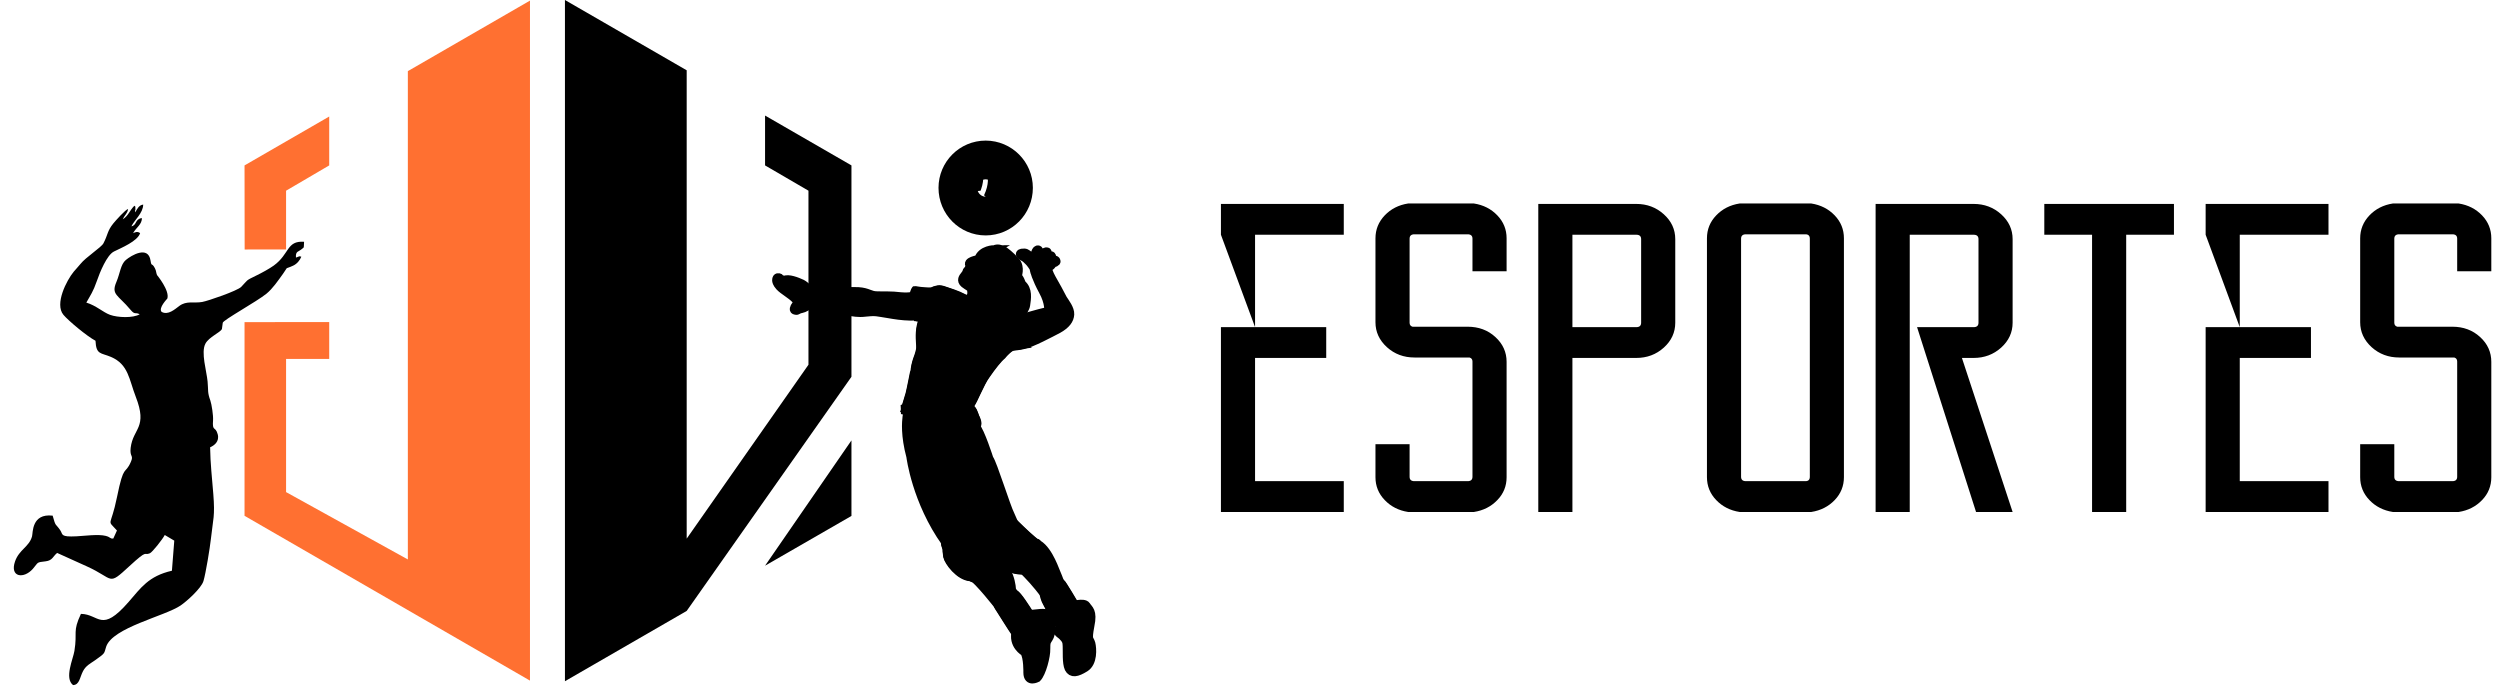 <svg width="86" height="24" viewBox="0 0 86 24" fill="none" xmlns="http://www.w3.org/2000/svg">
  <g clip-path="url(#clip0_1_38)">
    <path d="M29.29 15.15V17.748L26.318 19.46L29.29 15.15Z" fill="black" />
    <path
      d="M11.325 4.008L8.412 5.69L8.416 8.583L9.841 8.581V6.56L11.325 5.69V4.008ZM14.03 2.447L18.231 0.021V23.413L8.412 17.744V11.081L11.325 11.079V12.347L9.841 12.347V16.928L14.03 19.245V2.447Z"
      fill="#FF7031" />
    <path
      d="M19.434 0V23.434L23.622 21.016L29.29 12.961V5.69L26.318 3.975V5.69L27.811 6.56V12.547L23.622 18.529L23.622 2.418L19.434 0Z"
      fill="black" />
    <path
      d="M32.951 6.462C32.951 7.002 33.38 7.432 33.907 7.432C34.435 7.432 34.864 7.002 34.864 6.462C34.864 5.933 34.435 5.503 33.907 5.503C33.38 5.503 32.951 5.933 32.951 6.462Z"
      stroke="black" stroke-width="1.333" stroke-miterlimit="10" />
    <path
      d="M36.865 20.833C36.865 20.833 37.283 20.701 37.371 20.833C37.448 20.965 37.613 21.01 37.503 21.527C37.404 22.057 37.481 21.946 37.536 22.134C37.58 22.31 37.613 22.795 37.327 22.971C37.041 23.148 36.865 23.181 36.766 22.993C36.678 22.806 36.711 22.387 36.7 22.222C36.7 22.057 36.656 21.991 36.546 21.88C36.436 21.77 36.26 21.737 36.535 21.561C36.821 21.384 36.865 20.833 36.865 20.833ZM36.546 20.249C36.546 20.249 36.414 19.874 36.326 19.676C36.249 19.489 35.986 18.75 35.568 18.662C35.139 18.574 35.106 19.422 35.106 19.422C35.106 19.422 35.128 19.555 35.348 19.764C35.568 19.985 35.931 20.425 36.008 20.569C36.074 20.712 36.535 20.635 36.535 20.635L36.546 20.249ZM34.963 18.188C34.963 18.188 34.908 18.034 34.765 17.725C34.611 17.428 34.16 15.951 34.028 15.775C34.028 15.775 33.731 14.838 33.556 14.65C33.38 14.463 33.094 14.298 33.094 14.298L31.302 13.945C31.302 13.945 31.213 14.143 31.192 14.331C31.17 14.518 31.126 14.97 31.323 15.708C31.323 15.708 31.511 17.24 32.533 18.673L33.094 18.794L33.544 18.342C33.544 18.342 33.402 17.736 33.281 17.527C33.281 17.527 33.83 18.53 34.094 18.695C34.358 18.86 34.963 18.188 34.963 18.188ZM33.951 19.037C33.951 19.037 34.523 19.422 34.633 19.654C34.754 19.885 34.798 20.117 34.809 20.304C34.809 20.304 34.919 20.436 34.941 20.58C34.963 20.712 34.545 20.954 34.545 20.954L34.358 20.855C34.358 20.855 33.666 19.963 33.391 19.797C33.127 19.632 33.951 19.037 33.951 19.037ZM35.293 21.142C35.293 21.142 35.546 21.12 35.733 21.098C35.92 21.076 36.172 21.076 36.161 21.318C36.161 21.561 36.172 21.814 36.084 21.946C35.996 22.09 35.986 22.079 35.986 22.321C35.996 22.564 35.843 23.159 35.678 23.324C35.678 23.324 35.59 23.368 35.513 23.368C35.436 23.368 35.348 23.324 35.348 23.137C35.348 23.137 35.359 22.608 35.238 22.431C35.238 22.431 34.809 22.189 34.952 21.704C35.095 21.219 35.293 21.142 35.293 21.142ZM34.974 11.002C34.974 11.002 35.711 10.771 36.062 10.705C36.062 10.705 36.106 10.429 35.876 10.011C35.645 9.581 35.568 9.316 35.557 9.217C35.557 9.217 35.447 9.041 35.381 8.986C35.326 8.93 35.271 8.875 35.205 8.842C35.15 8.809 35.007 8.732 35.15 8.699C35.293 8.677 35.315 8.721 35.381 8.765C35.447 8.82 35.557 8.842 35.579 8.809C35.601 8.776 35.623 8.556 35.722 8.589C35.722 8.589 35.777 8.611 35.777 8.798C35.777 8.798 35.964 8.622 36.019 8.655C36.019 8.655 36.084 8.677 35.963 8.864C35.963 8.864 36.151 8.732 36.183 8.809C36.183 8.809 36.194 8.897 36.151 8.941C36.151 8.941 36.337 8.897 36.337 8.986C36.337 8.986 36.37 9.019 36.216 9.063C36.216 9.063 36.161 9.184 36.029 9.206C36.029 9.206 36.084 9.415 36.183 9.581C36.282 9.746 36.502 10.154 36.568 10.286C36.645 10.407 36.821 10.628 36.81 10.815C36.799 11.002 36.678 11.168 36.403 11.322C36.128 11.465 35.491 11.807 35.238 11.851C34.996 11.884 34.974 11.873 34.974 11.873L34.688 11.542L34.974 11.002Z"
      fill="black" stroke="black" stroke-width="0.288" stroke-miterlimit="22.926" />
    <path
      d="M34.16 10.76C34.16 10.76 34.193 10.484 34.259 10.385C34.336 10.286 34.699 10.143 34.743 10.066C34.776 9.989 34.886 9.889 34.875 9.801C34.875 9.801 35.051 9.801 34.963 9.955C34.963 9.955 34.776 10.297 34.512 10.473C34.248 10.639 34.215 10.705 34.171 10.848C34.127 10.991 34.457 11.069 34.457 11.069L34.963 10.969C34.963 10.969 35.26 10.716 35.293 10.495C35.326 10.275 35.381 9.955 35.15 9.768C35.15 9.768 35.073 9.526 34.996 9.515C34.996 9.515 35.128 9.206 34.941 8.986C34.743 8.776 34.589 8.655 34.512 8.611C34.424 8.556 34.303 8.534 34.215 8.578C34.127 8.622 34.204 8.578 34.204 8.578C34.204 8.578 33.764 8.578 33.654 8.919C33.654 8.919 33.215 8.986 33.369 9.14C33.369 9.14 33.314 9.228 33.325 9.283C33.325 9.283 33.248 9.283 33.248 9.382C33.248 9.382 33.226 9.404 33.182 9.47C33.127 9.537 33.039 9.647 33.171 9.757C33.292 9.856 33.402 9.878 33.413 9.977C33.423 10.077 33.457 10.231 33.215 10.352C32.984 10.473 33.204 10.672 33.204 10.672C33.204 10.672 33.83 10.936 33.83 10.925C33.83 10.914 34.16 10.76 34.16 10.76ZM31.554 10.143C31.554 10.143 31.346 10.231 30.994 10.198C30.642 10.154 30.411 10.176 30.169 10.165C29.927 10.165 29.872 10.044 29.52 10.021C29.157 10.011 28.652 10.033 28.388 10.011C28.135 9.977 28.014 9.911 27.904 9.933C27.794 9.966 27.75 9.845 27.585 9.757C27.42 9.68 27.112 9.559 26.98 9.636C26.98 9.636 26.837 9.603 26.805 9.548C26.805 9.548 26.706 9.504 26.706 9.636V9.647C26.706 9.669 26.716 9.746 26.816 9.856C26.947 9.999 27.211 10.132 27.365 10.297C27.519 10.462 27.431 10.418 27.376 10.495C27.31 10.584 27.277 10.672 27.365 10.683C27.453 10.705 27.442 10.639 27.563 10.628C27.673 10.606 27.805 10.528 27.849 10.451C27.893 10.374 27.981 10.385 28.212 10.429C28.443 10.462 28.982 10.683 29.169 10.716C29.355 10.738 29.509 10.782 29.773 10.749C30.037 10.727 30.048 10.716 30.312 10.76C30.576 10.793 31.181 10.947 31.73 10.859C32.291 10.782 31.554 10.143 31.554 10.143ZM36.48 20.04C36.48 20.04 36.392 20.547 35.931 20.436C35.931 20.436 35.942 20.591 36.041 20.756C36.139 20.921 36.414 21.527 36.601 21.693C36.601 21.693 37.03 21.406 37.085 21.528C37.085 21.528 37.415 21.241 36.997 20.877C36.997 20.877 36.535 20.084 36.48 20.04Z"
      fill="black" stroke="black" stroke-width="0.288" stroke-miterlimit="22.926" />
    <path
      d="M36.601 21.704C36.447 21.583 36.26 21.197 36.128 20.954C36.084 20.877 36.051 20.811 36.029 20.767C35.931 20.602 35.908 20.447 35.908 20.436C35.908 20.436 35.908 20.425 35.919 20.425H35.931C35.974 20.436 36.019 20.436 36.051 20.436C36.392 20.436 36.458 20.051 36.458 20.04C36.458 20.029 36.469 20.029 36.469 20.029H36.48C36.546 20.073 36.953 20.778 37.008 20.866C37.151 20.998 37.228 21.12 37.228 21.252C37.228 21.428 37.096 21.538 37.096 21.538C37.096 21.549 37.085 21.549 37.085 21.549L37.074 21.538C37.063 21.517 37.052 21.517 37.019 21.517C36.898 21.517 36.612 21.704 36.612 21.704H36.601ZM37.085 21.506C37.118 21.483 37.195 21.384 37.195 21.252C37.195 21.131 37.129 21.01 36.986 20.888C36.865 20.679 36.568 20.172 36.48 20.062C36.458 20.161 36.359 20.47 36.051 20.47C36.019 20.47 35.986 20.459 35.942 20.459C35.953 20.503 35.986 20.624 36.051 20.756C36.074 20.789 36.117 20.866 36.15 20.943C36.282 21.186 36.469 21.55 36.612 21.671C36.656 21.638 36.898 21.483 37.019 21.483C37.052 21.483 37.074 21.494 37.085 21.506ZM34.941 18.067C34.941 18.067 35.546 18.651 35.645 18.684C35.645 18.684 35.689 19.489 35.205 19.61C35.205 19.61 34.941 19.621 34.831 19.544C34.71 19.467 34.413 19.224 34.336 19.169C34.259 19.125 34.116 19.081 34.105 18.949C34.083 18.816 34.138 18.75 34.05 18.706C33.962 18.651 33.951 18.574 33.951 18.574C33.951 18.574 34.754 18.343 34.941 18.067Z"
      fill="black" stroke="black" stroke-width="0.288" stroke-miterlimit="22.926" />
    <path
      d="M34.82 19.555C34.754 19.511 34.633 19.422 34.534 19.334C34.446 19.268 34.358 19.202 34.325 19.18C34.31 19.166 34.291 19.158 34.27 19.158C34.193 19.114 34.105 19.059 34.083 18.949V18.827C34.094 18.772 34.094 18.739 34.05 18.717C33.951 18.662 33.941 18.585 33.941 18.585C33.941 18.574 33.951 18.563 33.951 18.563C33.962 18.563 34.754 18.331 34.93 18.056C34.93 18.056 34.93 18.045 34.941 18.045L34.952 18.056C35.117 18.221 35.568 18.651 35.645 18.673C35.656 18.673 35.656 18.673 35.656 18.684C35.656 18.695 35.7 19.5 35.205 19.621H35.194C35.128 19.621 34.919 19.621 34.82 19.555ZM34.941 18.089C34.754 18.342 34.072 18.563 33.973 18.585C33.973 18.607 33.995 18.662 34.061 18.695C34.127 18.728 34.116 18.772 34.116 18.827C34.105 18.86 34.105 18.904 34.116 18.949C34.127 19.048 34.215 19.092 34.292 19.125C34.303 19.136 34.325 19.147 34.336 19.158C34.38 19.18 34.457 19.246 34.545 19.312C34.655 19.401 34.776 19.489 34.831 19.533C34.93 19.588 35.128 19.599 35.194 19.599H35.205C35.645 19.489 35.634 18.783 35.634 18.695C35.524 18.64 35.029 18.166 34.941 18.089ZM34.006 18.96C34.006 18.96 33.896 18.794 33.731 18.728C33.731 18.728 33.611 18.287 33.512 18.343C33.413 18.409 33.501 18.375 33.501 18.375C33.501 18.375 32.665 18.64 32.522 18.607C32.522 18.607 32.511 18.717 32.555 18.816C32.599 18.904 32.566 18.96 32.599 19.136C32.643 19.312 33.017 19.819 33.402 19.841C33.402 19.841 33.49 19.896 33.545 19.874C33.545 19.874 34.204 19.445 34.006 18.96Z"
      fill="black" stroke="black" stroke-width="0.288" stroke-miterlimit="22.926" />
    <path
      d="M33.391 19.852C32.995 19.83 32.621 19.312 32.588 19.136C32.577 19.059 32.577 19.004 32.566 18.96C32.566 18.904 32.566 18.872 32.544 18.816C32.5 18.717 32.511 18.607 32.511 18.607V18.596H32.555C32.731 18.596 33.292 18.42 33.457 18.375C33.457 18.364 33.468 18.354 33.501 18.331C33.511 18.331 33.523 18.32 33.534 18.32C33.621 18.32 33.721 18.64 33.754 18.717C33.907 18.794 34.017 18.949 34.028 18.96C34.215 19.445 33.556 19.885 33.545 19.885C33.545 19.885 33.534 19.896 33.512 19.896C33.468 19.896 33.413 19.863 33.391 19.852ZM33.523 18.354C33.512 18.354 33.512 18.364 33.512 18.364C33.523 18.375 33.512 18.387 33.512 18.387C33.512 18.387 33.49 18.398 33.479 18.398C33.314 18.453 32.742 18.618 32.555 18.618H32.533C32.533 18.651 32.533 18.739 32.566 18.805C32.588 18.86 32.599 18.904 32.599 18.96C32.599 19.004 32.599 19.059 32.621 19.136C32.654 19.29 33.017 19.808 33.402 19.819C33.402 19.819 33.402 19.83 33.413 19.83C33.413 19.83 33.468 19.863 33.511 19.863H33.534C33.545 19.852 34.182 19.433 33.995 18.971C33.995 18.971 33.885 18.805 33.731 18.739H33.721C33.676 18.585 33.589 18.354 33.534 18.354H33.523ZM34.93 21.748C34.93 21.748 35.106 21.935 35.15 21.946C35.15 21.946 35.777 21.836 35.414 21.142C35.414 21.142 34.974 20.436 34.908 20.448C34.908 20.448 34.457 20.888 34.358 20.855C34.358 20.855 34.886 21.693 34.93 21.748Z"
      fill="black" stroke="black" stroke-width="0.288" stroke-miterlimit="22.926" />
    <path
      d="M35.15 21.957C35.106 21.946 34.941 21.781 34.919 21.759C34.875 21.704 34.369 20.899 34.347 20.866C34.336 20.855 34.336 20.855 34.347 20.844H34.369C34.457 20.844 34.776 20.558 34.897 20.436H34.908C34.985 20.436 35.326 20.965 35.425 21.131C35.546 21.373 35.568 21.572 35.502 21.715C35.403 21.913 35.161 21.957 35.15 21.957ZM34.38 20.866C34.457 20.998 34.897 21.693 34.941 21.737C35.007 21.803 35.117 21.913 35.15 21.935C35.183 21.924 35.381 21.88 35.469 21.704C35.546 21.561 35.524 21.373 35.403 21.142C35.194 20.822 34.963 20.481 34.908 20.47C34.853 20.525 34.512 20.844 34.38 20.866Z"
      fill="black" stroke="black" stroke-width="0.288" stroke-miterlimit="22.926" />
    <path
      d="M35.139 10.991C35.139 10.991 34.743 11.476 35.172 11.862C35.172 11.862 35.029 11.884 34.875 11.906C34.71 11.928 34.589 12.082 34.457 12.215C34.314 12.336 34.094 12.611 33.918 12.876C33.731 13.13 33.501 13.714 33.38 13.901C33.259 14.077 33.413 14 33.49 14.221C33.566 14.441 33.742 14.683 33.413 14.716C33.072 14.761 32.566 14.573 32.302 14.474C32.038 14.364 31.148 14.077 31.148 14.077C31.148 14.077 31.258 13.725 31.302 13.57C31.346 13.405 31.477 12.733 31.477 12.733C31.532 12.391 31.598 12.314 31.664 12.094C31.719 11.873 31.554 11.498 31.774 10.969C31.774 10.969 31.664 10.903 31.554 10.903C31.554 10.903 31.367 10.242 31.488 10.011C31.488 10.011 31.884 10.066 32.038 10.044C32.192 10.011 32.247 9.933 32.434 9.989C32.621 10.044 32.962 10.176 33.094 10.242C33.226 10.319 33.292 10.308 33.292 10.308C33.292 10.308 33.237 10.793 34.16 10.672L34.193 10.639C34.193 10.639 34.226 10.859 34.369 10.837C34.501 10.815 34.611 10.804 34.688 10.859C34.765 10.925 35.216 10.881 35.139 10.991Z"
      fill="black" stroke="black" stroke-width="0.288" stroke-miterlimit="22.926" />
    <path
      d="M32.302 14.485C32.038 14.386 31.148 14.099 31.137 14.099C31.137 14.088 31.126 14.088 31.126 14.077C31.137 14.077 31.247 13.714 31.291 13.559C31.334 13.405 31.456 12.744 31.466 12.733C31.499 12.501 31.543 12.391 31.587 12.27C31.609 12.215 31.62 12.16 31.642 12.082C31.664 12.005 31.664 11.906 31.653 11.796C31.642 11.586 31.62 11.311 31.752 10.969C31.73 10.958 31.642 10.914 31.554 10.914C31.554 10.914 31.543 10.914 31.543 10.903C31.532 10.881 31.357 10.242 31.477 9.999C31.477 9.999 31.477 9.988 31.488 9.988C31.488 9.988 31.752 10.033 31.939 10.033H32.038C32.082 10.021 32.126 10.011 32.159 9.988C32.214 9.977 32.258 9.955 32.324 9.955C32.357 9.955 32.39 9.966 32.434 9.977C32.61 10.033 32.973 10.154 33.105 10.231C33.204 10.286 33.27 10.297 33.292 10.297H33.303L33.314 10.308C33.314 10.308 33.303 10.418 33.38 10.518C33.512 10.661 33.775 10.705 34.16 10.661L34.193 10.628H34.204L34.215 10.639C34.215 10.639 34.237 10.837 34.358 10.826L34.38 10.815C34.435 10.815 34.49 10.804 34.545 10.804C34.611 10.804 34.655 10.815 34.699 10.848C34.721 10.881 34.82 10.881 34.908 10.892C35.051 10.903 35.139 10.914 35.161 10.958C35.161 10.969 35.161 10.98 35.15 11.002C35.128 11.024 34.765 11.476 35.183 11.851C35.183 11.851 35.194 11.862 35.183 11.862C35.183 11.873 35.183 11.873 35.172 11.873C35.172 11.873 35.029 11.906 34.875 11.917C34.754 11.928 34.655 12.027 34.545 12.138C34.523 12.171 34.49 12.193 34.468 12.226C34.336 12.336 34.127 12.601 33.929 12.887C33.819 13.03 33.699 13.284 33.589 13.515C33.512 13.681 33.446 13.824 33.391 13.901C33.325 14 33.347 14.011 33.391 14.044C33.424 14.077 33.468 14.121 33.501 14.221C33.511 14.254 33.534 14.298 33.545 14.342C33.6 14.452 33.644 14.562 33.6 14.639C33.566 14.694 33.511 14.716 33.413 14.728C33.38 14.739 33.347 14.739 33.314 14.739C33.006 14.739 32.61 14.606 32.302 14.485ZM35.128 10.98C35.128 10.98 35.139 10.969 35.128 10.969C35.117 10.936 34.996 10.925 34.908 10.925C34.809 10.914 34.71 10.903 34.677 10.87C34.644 10.848 34.6 10.837 34.545 10.837C34.49 10.837 34.446 10.837 34.38 10.848H34.369C34.248 10.87 34.204 10.727 34.193 10.672L34.171 10.683H34.16C33.764 10.738 33.49 10.683 33.358 10.528C33.292 10.451 33.281 10.363 33.281 10.319C33.248 10.319 33.182 10.319 33.083 10.253C32.962 10.187 32.61 10.055 32.423 9.999C32.39 9.988 32.357 9.977 32.313 9.977C32.258 9.977 32.225 9.999 32.17 10.021C32.127 10.035 32.083 10.046 32.038 10.055C32.016 10.066 31.972 10.066 31.939 10.066C31.774 10.066 31.543 10.033 31.488 10.021C31.39 10.242 31.543 10.804 31.565 10.892C31.675 10.892 31.774 10.947 31.774 10.958C31.785 10.958 31.785 10.969 31.785 10.969C31.653 11.311 31.664 11.575 31.686 11.796C31.686 11.906 31.697 12.016 31.675 12.094C31.653 12.171 31.631 12.226 31.609 12.281C31.565 12.402 31.521 12.512 31.488 12.744C31.488 12.766 31.357 13.416 31.313 13.57C31.268 13.714 31.181 14.011 31.159 14.077C31.268 14.11 32.06 14.364 32.313 14.452C32.489 14.529 32.973 14.706 33.314 14.706H33.402C33.49 14.694 33.545 14.672 33.578 14.628C33.611 14.562 33.567 14.463 33.523 14.342C33.512 14.309 33.49 14.265 33.479 14.221C33.446 14.132 33.402 14.099 33.369 14.066C33.314 14.022 33.292 14 33.369 13.89C33.413 13.813 33.49 13.669 33.566 13.504C33.676 13.273 33.797 13.019 33.907 12.865C34.105 12.578 34.314 12.325 34.446 12.204L34.534 12.116C34.644 12.005 34.743 11.906 34.864 11.895C34.985 11.884 35.095 11.862 35.15 11.851C34.743 11.465 35.128 10.991 35.128 10.98Z"
      fill="black" stroke="black" stroke-width="0.288" stroke-miterlimit="22.926" />
    <path
      d="M33.676 5.778C33.446 5.867 33.303 6.032 33.248 6.186C33.446 6.021 33.676 5.988 33.786 5.977C33.753 5.867 33.698 5.811 33.676 5.778ZM33.731 6.561C33.753 6.495 33.83 6.307 33.819 6.12C33.699 6.131 33.369 6.164 33.182 6.429C33.182 6.473 33.182 6.594 33.226 6.704C33.303 6.66 33.446 6.583 33.731 6.561ZM34.226 5.811C34.182 5.801 34.028 5.745 33.885 5.745H33.841C33.874 5.789 33.907 5.845 33.94 5.933C33.995 6.076 34.028 6.34 33.852 6.715C33.885 6.759 33.962 6.847 34.127 6.903C34.197 6.808 34.253 6.704 34.292 6.594C34.38 6.33 34.358 6.065 34.226 5.811ZM34.446 6.682C34.402 6.781 34.358 6.859 34.314 6.914C34.512 6.88 34.589 6.704 34.589 6.682H34.446ZM34.589 6.682C34.666 6.385 34.567 6.164 34.468 6.021C34.53 6.238 34.522 6.469 34.446 6.682H34.589ZM34.38 7.057C34.38 7.057 34.072 7.156 33.709 6.759C33.523 6.792 33.556 6.792 33.479 6.792C33.479 6.792 33.709 7.388 34.347 7.068L34.38 7.057Z"
      fill="black" />
    <path
      d="M33.611 7.079C33.446 6.991 33.391 6.836 33.391 6.836C33.391 6.836 33.303 6.847 33.303 6.869C33.303 6.88 33.424 7.046 33.611 7.079Z"
      fill="black" />
    <path
      d="M43.174 8.075V11.254H45.622V12.313H43.174V16.552H46.226V17.612H42V11.254L43.174 11.254L42 8.075V7.015H46.226V8.075H43.174ZM50.653 9.331V8.209C50.653 8.11 50.597 8.06 50.485 8.06H48.657C48.546 8.06 48.49 8.11 48.49 8.211V11.102C48.49 11.173 48.523 11.219 48.59 11.239H50.485C50.865 11.239 51.184 11.357 51.441 11.594C51.698 11.829 51.827 12.114 51.827 12.447V16.418C51.827 16.721 51.721 16.984 51.508 17.203C51.296 17.425 51.028 17.561 50.703 17.612H48.439C48.115 17.561 47.847 17.425 47.635 17.203C47.422 16.981 47.316 16.719 47.316 16.416V15.281H48.49V16.403C48.49 16.502 48.546 16.552 48.657 16.552H50.485C50.597 16.552 50.653 16.502 50.653 16.401V12.435C50.653 12.364 50.62 12.319 50.552 12.298H48.657C48.288 12.298 47.973 12.18 47.71 11.943C47.447 11.703 47.316 11.418 47.316 11.085V8.198C47.316 7.896 47.422 7.633 47.635 7.409C47.847 7.187 48.115 7.05 48.439 7H50.703C51.028 7.05 51.296 7.187 51.508 7.409C51.721 7.631 51.827 7.893 51.827 8.196V9.331L50.653 9.331ZM56.288 7.015C56.657 7.015 56.972 7.134 57.235 7.371C57.498 7.608 57.629 7.893 57.629 8.226V11.102C57.629 11.435 57.498 11.721 57.235 11.958C56.972 12.195 56.657 12.313 56.288 12.313H54.091V17.612H52.917V7.015H54.091H56.288ZM56.455 8.226C56.455 8.125 56.399 8.075 56.288 8.075H54.091V11.254H56.288C56.399 11.254 56.455 11.203 56.455 11.102V8.226ZM62.308 7C62.632 7.05 62.9 7.187 63.113 7.409C63.325 7.631 63.431 7.893 63.431 8.198V16.413C63.431 16.719 63.325 16.981 63.113 17.203C62.9 17.425 62.632 17.561 62.308 17.612H59.843C59.519 17.561 59.25 17.425 59.038 17.203C58.825 16.981 58.719 16.719 58.719 16.413V8.198C58.719 7.893 58.825 7.631 59.038 7.409C59.25 7.187 59.519 7.05 59.843 7L62.308 7ZM62.258 8.211C62.258 8.11 62.207 8.06 62.107 8.06H60.061C59.949 8.06 59.893 8.11 59.893 8.211V16.401C59.893 16.502 59.949 16.552 60.061 16.552H62.107C62.207 16.552 62.258 16.502 62.258 16.401V8.211ZM67.892 7.015C68.261 7.015 68.577 7.134 68.84 7.371C69.102 7.608 69.234 7.893 69.234 8.226V11.102C69.234 11.435 69.102 11.721 68.84 11.958C68.577 12.195 68.261 12.313 67.892 12.313H67.49L69.234 17.612H67.976L65.947 11.254H67.892C68.004 11.254 68.06 11.203 68.06 11.102V8.226C68.06 8.125 68.004 8.075 67.892 8.075H65.695V17.612H64.521V7.015H67.892ZM74.784 8.075H73.141V17.612H71.967V8.075H70.324V7.015H74.784V8.075ZM77.048 8.075V11.254H79.497V12.313H77.048V16.552H80.1V17.612H75.874V11.254H77.048L75.874 8.075V7.015H80.1V8.075L77.048 8.075ZM84.527 9.331V8.209C84.527 8.11 84.472 8.06 84.36 8.06H82.532C82.42 8.06 82.364 8.11 82.364 8.211V11.102C82.364 11.173 82.398 11.219 82.465 11.239H84.36C84.74 11.239 85.058 11.357 85.316 11.594C85.573 11.829 85.701 12.114 85.701 12.447V16.418C85.701 16.721 85.595 16.984 85.383 17.203C85.17 17.425 84.902 17.561 84.578 17.612H82.314C81.99 17.561 81.721 17.425 81.509 17.203C81.296 16.981 81.19 16.719 81.19 16.416V15.281H82.364V16.403C82.364 16.502 82.42 16.552 82.532 16.552H84.36C84.472 16.552 84.527 16.502 84.527 16.401V12.435C84.527 12.364 84.494 12.319 84.427 12.298H82.532C82.163 12.298 81.847 12.18 81.584 11.943C81.322 11.703 81.19 11.418 81.19 11.085V8.198C81.19 7.896 81.296 7.633 81.509 7.409C81.721 7.187 81.99 7.05 82.314 7H84.578C84.902 7.05 85.17 7.187 85.383 7.409C85.595 7.631 85.701 7.893 85.701 8.196V9.331L84.527 9.331Z"
      fill="black" />
    <path fill-rule="evenodd" clip-rule="evenodd"
      d="M4.52 7.786C4.627 7.561 4.921 7.336 4.926 7.038C4.79 7.051 4.715 7.181 4.655 7.304C4.62 7.152 4.67 7.304 4.658 7.199C4.64 7.04 4.7 7.173 4.623 7.076C4.443 7.262 4.432 7.402 4.224 7.546C4.302 7.37 4.381 7.351 4.407 7.19C4.326 7.2 3.974 7.592 3.9 7.684C3.686 7.947 3.716 8.069 3.558 8.371C3.485 8.51 2.949 8.85 2.768 9.08C2.684 9.187 2.629 9.232 2.534 9.349C2.295 9.64 1.869 10.457 2.183 10.831C2.357 11.037 2.985 11.562 3.285 11.722C3.308 12.21 3.467 12.129 3.817 12.278C4.422 12.535 4.441 13.061 4.667 13.64C5.091 14.726 4.578 14.722 4.495 15.404C4.456 15.734 4.607 15.647 4.502 15.888C4.296 16.361 4.264 15.921 4.025 17.099C3.805 18.18 3.659 17.844 4.023 18.249L3.898 18.525C3.781 18.539 3.814 18.48 3.635 18.434C3.384 18.369 2.89 18.436 2.631 18.449C2.068 18.478 2.168 18.385 2.076 18.246C1.907 17.994 1.922 18.146 1.811 17.738C1.082 17.655 1.136 18.329 1.102 18.452C1.002 18.815 0.66 18.902 0.517 19.314C0.329 19.859 0.817 19.924 1.13 19.568C1.332 19.338 1.236 19.347 1.572 19.309C1.809 19.282 1.823 19.132 1.966 19.021C2.296 19.168 2.654 19.333 2.992 19.485C3.943 19.915 3.693 20.176 4.45 19.477C5.112 18.867 4.93 19.127 5.155 19.033C5.24 18.997 5.591 18.554 5.668 18.404L5.995 18.598L5.914 19.633C5.106 19.818 4.845 20.225 4.424 20.707C3.476 21.796 3.419 21.126 2.784 21.117C2.489 21.747 2.668 21.73 2.56 22.393C2.514 22.675 2.208 23.328 2.513 23.567C2.737 23.559 2.74 23.309 2.856 23.087C2.956 22.896 3.108 22.826 3.273 22.711C3.641 22.453 3.575 22.482 3.651 22.249C3.868 21.588 5.668 21.198 6.211 20.83C6.422 20.687 6.926 20.237 7 19.985C7.079 19.719 7.222 18.844 7.256 18.53C7.332 17.832 7.399 17.772 7.338 16.996C7.295 16.452 7.236 15.948 7.228 15.387C7.37 15.326 7.557 15.186 7.489 14.938C7.408 14.643 7.298 14.865 7.329 14.456C7.341 14.3 7.281 13.905 7.237 13.782C7.13 13.485 7.171 13.446 7.141 13.122C7.107 12.759 6.907 12.125 7.065 11.824C7.188 11.59 7.578 11.44 7.634 11.318L7.663 11.104C7.667 11.015 8.838 10.371 9.165 10.104C9.382 9.926 9.56 9.662 9.738 9.415C9.946 9.124 9.765 9.288 10.085 9.138C10.216 9.077 10.315 8.957 10.366 8.831L10.32 8.819C10.316 8.819 10.303 8.817 10.297 8.818L10.181 8.861C10.162 8.627 10.27 8.671 10.4 8.553C10.466 8.493 10.447 8.552 10.46 8.317C9.851 8.275 9.968 8.736 9.418 9.135C9.27 9.242 8.998 9.391 8.817 9.478C8.426 9.667 8.54 9.621 8.297 9.869C8.165 10.004 7.161 10.351 6.954 10.388C6.668 10.439 6.422 10.337 6.17 10.523C6.018 10.636 5.778 10.857 5.558 10.727C5.441 10.593 5.755 10.275 5.756 10.271C5.846 9.999 5.401 9.461 5.401 9.461C5.363 9.367 5.38 9.328 5.33 9.23C5.222 9.017 5.214 9.193 5.179 8.966C5.099 8.437 4.517 8.785 4.329 8.943C4.148 9.095 4.132 9.398 4.005 9.697C3.815 10.141 4.054 10.135 4.486 10.652C4.65 10.848 4.643 10.726 4.806 10.811C4.578 10.947 4.048 10.927 3.784 10.83C3.535 10.738 3.317 10.516 2.97 10.409C3.111 10.157 3.207 10.027 3.327 9.679C3.435 9.366 3.676 8.773 3.92 8.652C4.178 8.524 4.732 8.298 4.82 8.021C4.727 7.944 4.638 7.995 4.578 8.022C4.675 7.833 4.894 7.715 4.879 7.501C4.634 7.538 4.714 7.748 4.52 7.786Z"
      fill="black" />
  </g>
  <defs>
    <clipPath id="clip0_1_38">
      <rect width="86" height="24" fill="white" />
    </clipPath>
  </defs>
</svg>
